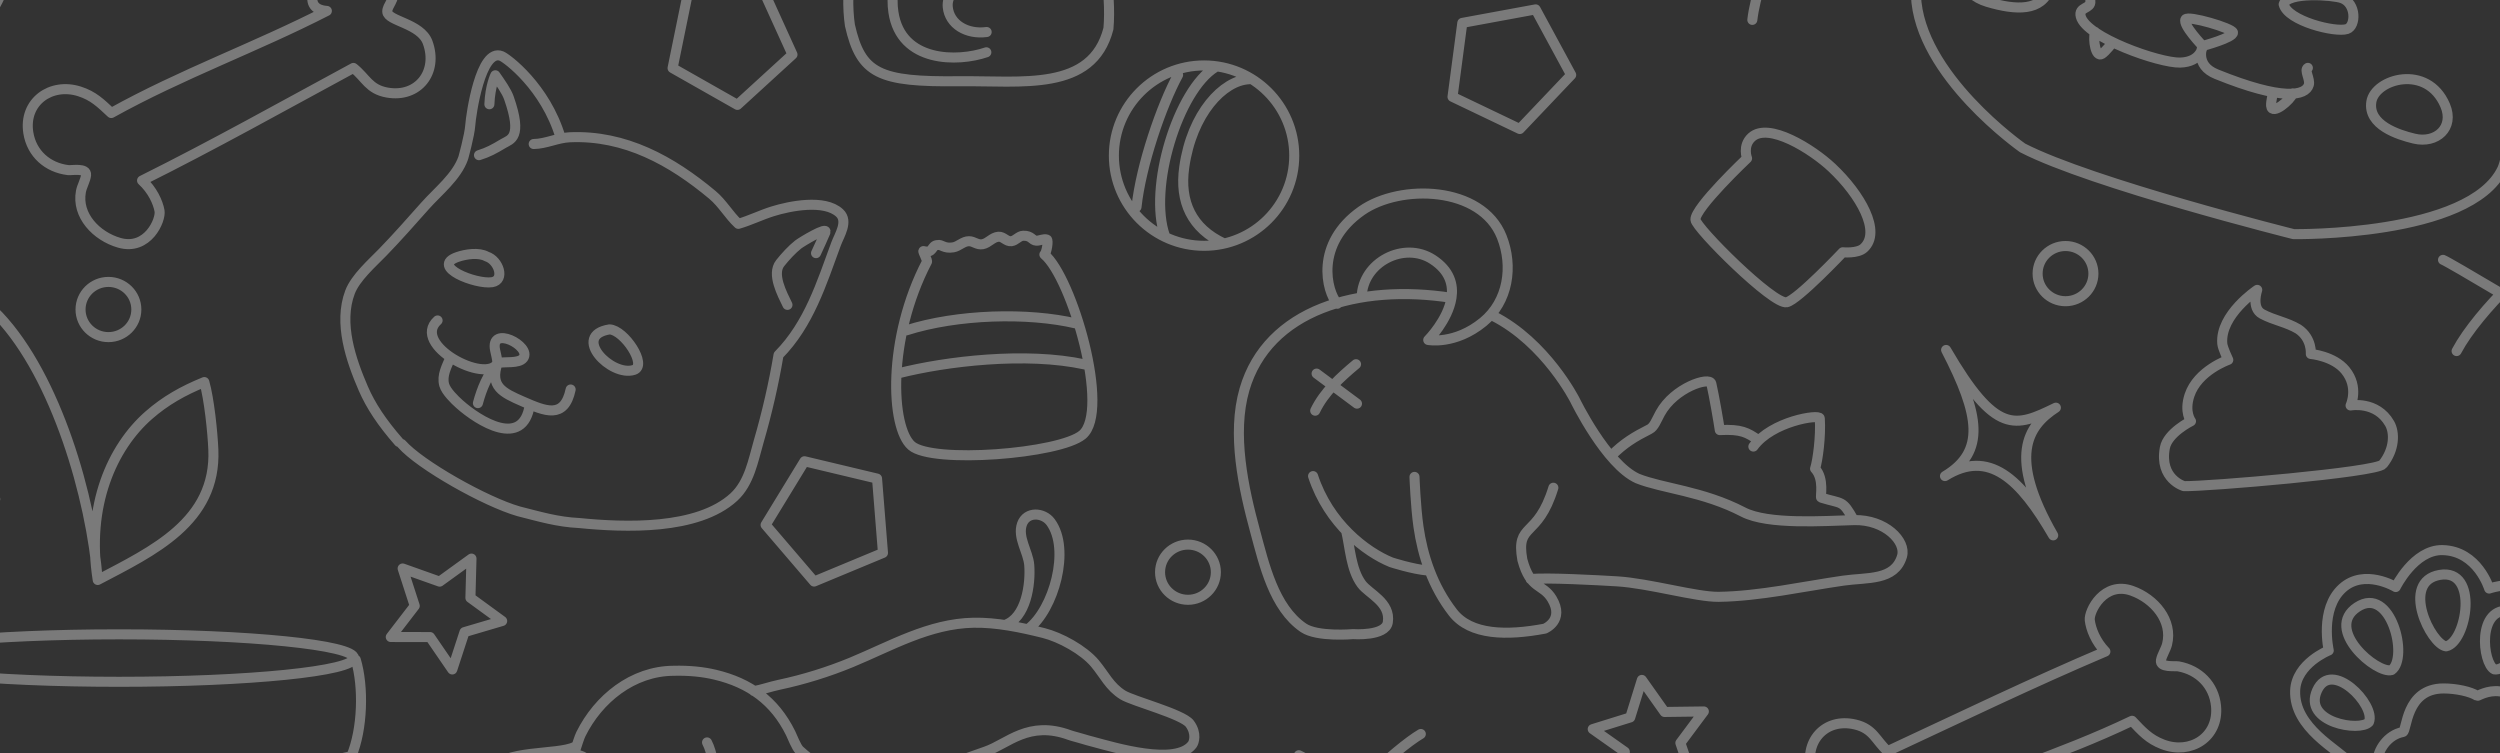 <svg width="498" height="150" viewBox="0 0 498 150" fill="none" xmlns="http://www.w3.org/2000/svg">
<rect x="0" y="0" width="498" height="150" fill="#333333" stroke="none"/>
<path d="M489.354 69.932C493.774 61.644 506.052 50.414 510.947 47.532M486.648 51.763C487.748 52.154 507.067 63.681 511.359 66.374M-20.139 110.762C-19.047 101.432 -11.711 86.497 -8.205 82.028M-29.286 94.831C-28.12 94.795 -5.927 98.48 -0.948 99.422M177.062 -30.276C174.436 -32.151 170.441 -35.934 169.743 -39.155C169.156 -41.864 173.214 -49.25 173.302 -53.699C173.32 -54.598 173.393 -55.592 173.26 -56.395C172.718 -60.648 174.642 -68.67 176.516 -67.704C178.571 -66.645 182.64 -63.92 184.78 -61.837C188.623 -64.652 200.372 -65.779 204.583 -63.091C205.457 -64.391 210.665 -70.321 211.331 -69.516C213.163 -67.304 216.139 -59.837 215.35 -55.319C215.864 -51.393 216.256 -48.764 217.688 -45.063C220.153 -38.689 218.108 -36.821 212.526 -31.987M196.481 10.417C190.822 12.368 179.479 12.522 177.967 2.429C177.498 -0.704 177.998 -3.8 179.879 -6.399C183.805 -11.824 193.775 -11.265 196.857 -5.31C197.194 -4.658 197.636 -2.551 197.557 -2.642C195.409 -5.131 188.347 -3.053 188.793 1.423C189.134 4.841 192.575 6.911 196.542 6.378M180.075 -35.63C186.134 -40.444 195.177 -40.967 202.406 -39.148C204.56 -38.606 209.067 -36.333 210.256 -35.028M261.434 168.612C265.854 160.324 278.132 149.094 283.027 146.211M258.728 150.443C259.828 150.834 279.147 162.361 283.439 165.054M519.527 98.048C522.054 100.92 524.748 103.643 526.384 107.166C533.415 122.307 532.417 147.349 528.447 163.303M519.527 98.048C513.725 102.541 503.862 99.424 501.995 91.426C501.063 87.429 500.584 83.166 500.42 78.36C504.556 78.724 509.783 79.708 513.505 80.85C520.522 83.003 522.807 92.239 519.527 98.048ZM528.447 163.303C530.89 148.527 539.565 139.122 548.482 135.385C552.527 133.69 556.456 132.925 561.066 132.625C560.929 136.064 559.475 142.61 558.504 145.983C554.539 159.76 540.696 161.296 528.447 163.303ZM-9.644 56.454C-6.338 58.378 -2.921 60.109 -0.254 62.933C11.207 75.071 18.185 99.142 19.468 115.532M-9.644 56.454C-13.727 62.551 -24.069 62.716 -28.37 55.72C-30.52 52.223 -32.324 48.332 -34 43.824C-29.961 42.86 -24.692 42.14 -20.799 42.045C-13.462 41.867 -8.371 49.904 -9.644 56.454ZM19.468 115.532C17.109 100.743 22.362 89.076 29.639 82.709C32.939 79.821 36.424 77.852 40.702 76.108C41.66 79.413 42.353 86.084 42.499 89.59C43.097 103.914 30.452 109.752 19.468 115.532ZM124.104 -43.55C133.211 -45.851 149.779 -44.313 155.204 -42.627M135.734 -57.77C136.184 -56.692 140.641 -34.642 141.533 -29.653M-14.164 -7.804C-13.494 -7.372 -14.416 -6.687 -14.883 -6.689C-16.147 -6.696 -16.675 -8.2 -16.393 -9.24C-15.889 -11.101 -13.684 -11.784 -12.01 -11.147C-9.553 -10.213 -8.698 -7.224 -9.707 -4.931C-11.052 -1.875 -14.849 -0.842 -17.756 -2.232C-21.414 -3.98 -22.624 -8.595 -20.851 -12.113C-18.703 -16.375 -13.265 -17.763 -9.137 -15.604C-4.271 -13.06 -2.703 -6.796 -5.249 -2.058C-8.189 3.413 -15.281 5.16 -20.628 2.226C-26.704 -1.109 -28.631 -9.03 -25.308 -14.986C-21.58 -21.668 -12.828 -23.774 -6.264 -20.062C1.024 -15.94 3.31 -6.357 -0.792 0.815M532.464 13.528C532.667 14.3 531.524 14.183 531.182 13.867C530.253 13.008 530.878 11.543 531.788 10.964C533.415 9.931 535.503 10.915 536.31 12.514C537.493 14.861 536.108 17.645 533.816 18.656C530.761 20.005 527.262 18.205 526.054 15.219C524.533 11.46 526.753 7.238 530.436 5.837C534.896 4.14 539.846 6.783 541.438 11.162C543.313 16.323 540.244 22.004 535.168 23.784C529.307 25.839 522.894 22.344 520.926 16.571C518.691 10.01 522.613 2.863 529.084 0.709C536.343 -1.708 544.224 2.641 546.565 9.81C549.164 17.769 544.387 26.385 536.52 28.912M134.971 167.486C132.138 168.913 129.66 170.42 126.958 171.94C121.786 174.849 108.9 172.986 104.806 168.964C103.778 167.953 103.338 166.24 103.002 164.873C101.4 158.35 110.23 156.304 113.442 152.454C113.962 151.832 115.101 147.476 115.72 146.225C119.188 139.221 126.021 133.675 134.156 133.618C137.288 133.538 140.056 133.827 142.49 134.409C149.258 136.026 154.284 139.561 157.488 146.049C157.83 146.752 158.615 148.82 159.257 149.45C161.231 151.389 169.216 156.823 169.216 156.823C173.467 157.143 185.886 158.097 183.968 165.003C183.654 166.131 178.288 168.75 177.316 168.964C163.099 172.093 158.913 165.458 153.65 162.417C150.28 160.47 145.648 158.614 143.28 154.774C142.008 152.712 141.956 150.031 140.842 147.89M103.191 160.268C100.719 159.751 93.875 158.891 97.479 153.5C100.345 149.215 111.011 150.486 114.485 148.773M150.185 137.663C151.699 137.409 153.425 136.784 155.224 136.404C160.065 135.38 165.047 133.831 169.62 131.938C177.491 128.679 185.077 124.228 193.892 124.047C198.516 123.953 203.397 124.981 207.871 126.096C211.203 126.927 215.853 129.466 218.109 132.157C220.027 134.446 221.025 136.804 223.681 138.445C225.689 139.686 235.594 142.246 237.005 144.166C238.461 146.146 237.815 147.91 237.508 148.318C234.272 152.632 221.978 148.891 217.761 147.769C217.023 147.573 216.291 147.388 215.567 147.154C214.748 146.889 213.899 146.722 213.087 146.437C204.875 143.415 200.768 148.171 196.386 149.681C193.024 150.839 190.017 152.029 186.618 152.953C182.703 154.426 178.343 154.978 174.74 157.214M200.175 124.494C204.407 123.072 205.333 116.369 205.022 112.526C204.814 109.952 202.654 107.044 203.573 104.416C204.479 101.827 207.833 102.032 209.285 103.997C213.267 109.388 209.953 121.393 204.792 125.321M114.271 150.108C115.94 150.678 116.459 150.576 116.949 151.708C117.403 152.758 115.166 153.282 113.62 152.307M146.432 158.853C141.513 159.585 138.796 160.046 136.026 164.472C135.452 165.388 134.839 168.06 134.923 169.182C135.142 172.109 141.783 173.626 145.333 173.271C149.932 172.811 155.86 166.392 157.234 165.629M111.646 27.328C108.644 17.313 101.003 11.619 99.906 11.172C95.714 9.466 93.817 22.923 93.681 24.912C93.538 26.999 92.255 31.536 92.286 31.448C90.983 35.2 87.261 38.09 84.664 41.015C81.897 44.131 79.132 47.264 76.225 50.264C74.144 52.412 70.815 55.308 69.722 58.194C67.386 64.363 69.9 71.696 72.382 77.42C73.85 80.806 76.054 84.154 79.445 88.03M106.311 28.686C108.751 28.658 111.008 27.455 113.489 27.345C124.509 26.858 133.801 32.045 141.908 38.818C143.932 40.508 145.199 42.853 147.083 44.59C149.35 43.936 151.602 42.819 153.915 42.097C157.319 41.034 164.247 39.63 167.243 42.422C169.035 44.093 167.197 46.826 166.543 48.598C163.659 56.42 161.147 64.577 155.086 70.713C154.098 76.551 152.776 82.281 151.125 87.962C150.039 91.701 149.283 96.181 146.175 99.028C138.954 105.641 124.474 105.091 115.36 104.187C110.98 103.973 107.531 102.913 103.323 101.856C96.688 99.955 83.661 92.612 80.016 88.447M87.168 63.832C81.831 68.636 96.822 76.639 99.115 72.33M99.115 72.33C97.51 76.986 100.106 78.218 104.154 79.979C108.591 81.909 112.396 83.579 113.674 77.588M99.115 72.33C98.99 71.267 98.827 70.667 98.643 69.831C97.483 64.565 106.007 68.976 104.231 71.335C103.355 72.499 100.457 71.976 99.115 72.33ZM99.115 72.33C97.141 74.597 95.964 77.456 95.201 80.303M89.716 71.266C89.01 72.945 87.958 74.801 88.489 76.679C88.856 77.979 90.583 79.655 91.537 80.505C95.432 83.974 104.173 89.382 105.522 80.722M162.552 50.426C163.198 49.071 163.859 47.549 164.407 46.309C165.004 44.959 159.676 48.177 158.998 48.707C157.782 49.659 156.403 51.162 155.414 52.411C153.682 54.597 155.794 58.522 156.864 60.73M95.414 30.911C97.252 30.332 98.36 29.73 100.301 28.569C101.661 27.756 104.178 27.487 101.358 19.464C100.916 18.205 99.686 16.453 98.668 14.996C98.668 14.996 97.629 17.094 97.485 20.767M-23.303 131.073C-25.69 138.172 -24.927 146.844 -21.677 153.505C-6.66 156.043 8.253 158.564 23.636 158.08C39.018 157.597 54.453 154.123 69.994 150.624C72.252 145.226 72.488 136.832 70.876 131.432M72.372 -37.949C72.372 -36.384 69.949 -34.846 65.351 -33.493C60.752 -32.139 54.142 -31.018 46.191 -30.244C38.241 -29.47 29.234 -29.07 20.087 -29.085C10.941 -29.1 1.98 -29.529 -5.884 -30.329C-13.747 -31.128 -20.233 -32.27 -24.681 -33.638C-29.129 -35.006 -31.381 -36.552 -31.208 -38.117C-30.702 -45.608 -26.751 -54.341 -23.795 -60.423M62.981 -60.269C67.444 -54.642 70.694 -46.957 72.325 -38.29M242.073 13.395C234.667 17.944 228.673 37.411 232.07 47.023M248.811 15.784C243.661 16.015 237.415 22.576 235.898 33.329C234.93 40.187 237.384 45.519 243.809 48.487M234.68 14.918C231.395 20.927 227.266 32.932 226.391 41.234M289.135 59.332C270.603 56.45 252.512 61.707 247.904 77.564C245.327 86.432 247.689 97.242 250.042 105.9C251.807 112.394 253.746 121.048 259.651 125.061C262.423 126.945 269.511 126.316 269.511 126.316C269.511 126.316 276.01 126.794 276.453 123.961C277.069 120.021 272.675 118.296 271.236 116.361C269.077 113.456 268.941 109.038 268.134 105.695M262.265 74.418L270.311 80.405M270.122 72.549C267.002 75.155 263.769 78.094 261.987 81.811M261.562 94.839C264.656 104.292 272.085 109.953 277.107 112C277.107 112 281.413 113.407 284.486 113.658M281.768 94.997C281.768 94.997 281.983 100.938 282.561 104.937C283.391 110.683 285.34 116.744 289.407 121.999C292.943 126.568 300.211 126.645 307.723 125.225C307.723 125.225 311.728 123.586 309.154 119.298C307.293 116.198 304.865 117.52 303.253 111.514C301.911 103.992 306.296 107.395 309.431 97.156M320.999 90.766C323.458 88.284 325.622 86.997 328.591 85.493C329.494 85.036 329.913 83.791 330.708 82.328C333.488 77.211 340.561 74.943 340.898 76.428C341.463 78.926 342.33 83.913 342.583 85.673C346.897 85.459 348.044 86.149 350.239 87.656M304.893 115.359C307.889 115.002 318.441 115.58 322.114 115.804C328.534 116.196 337.913 118.949 342.367 118.888C350.432 118.776 359.207 116.816 367.189 115.663C371.96 114.975 377.41 115.735 378.883 110.798C379.763 107.848 375.539 103.441 369.314 103.605C363.411 103.76 352.211 104.582 347.249 102.002C339.197 97.815 331.212 97.325 326.202 95.323C319.922 92.492 313.728 79.703 313.728 79.703C313.728 79.703 307.96 68.25 297.399 62.914M266.395 60.509C264.237 58.072 261.819 48.575 271.222 41.987C278.955 36.57 295.131 37.029 299.151 47.182C301.474 53.049 300.451 60.051 295.439 64.15C289.821 68.743 284.504 67.723 284.504 67.723C284.504 67.723 288.455 63.75 289.136 59.319C289.539 56.696 288.796 53.913 285.409 51.699C279.713 47.976 271.413 52.226 271.245 59.162M349.269 88.956C352.94 83.883 362.444 82.459 362.502 83.335C362.741 86.947 362.087 91.754 361.562 93.356C363.474 95.406 362.544 99.053 362.781 99.127C367.069 100.46 366.956 99.498 369.237 103.542M180.523 65.816C190.676 62.565 204.846 62.181 214.382 64.449M179.029 74.349C188.427 71.966 204.409 70.041 216.151 72.614M416.394 0.217C416.598 1.805 413.97 1.316 414.486 3.289C415.577 7.461 430.162 12.584 434.28 12.468C438.568 12.348 438.775 9.154 438.775 9.154M438.775 9.154C438.775 9.154 437.056 12.972 441.511 14.774C454.809 20.155 459.284 19.072 459.918 16.896C460.241 15.788 458.928 13.926 459.726 13.518M438.775 9.154C438.775 9.154 444.942 7.506 444.812 6.473C444.705 5.618 435.834 3.017 435.349 3.857C434.717 4.952 438.775 9.154 438.775 9.154ZM417.318 6.344C416.858 8.078 417.499 11.489 418.681 10.755C419.435 10.286 420.882 8.408 420.882 8.408M452.814 18.413C452.814 18.413 452.343 20.199 452.407 21.078C452.553 23.109 456.368 19.837 456.737 18.598M417.633 -64.646C417.633 -64.646 423.433 -53.746 420.914 -49.968C418.792 -46.787 410.759 -44.141 410.759 -44.141M508.53 -33.719C508.53 -33.719 496.952 -29.837 495.629 -24.986C494.152 -19.573 500.804 -13.282 500.804 -13.282M349.064 3.961C350.157 -5.369 357.492 -20.303 360.999 -24.773M339.917 -11.97C341.084 -12.006 363.277 -8.321 368.256 -7.378M146.899 20.894L133.977 13.565L136.954 -0.99L151.716 -2.656L157.863 10.869L146.899 20.894ZM492.291 -70L491.865 -62.186L498.06 -57.405L490.497 -55.396L487.864 -48.027L483.617 -54.599L475.795 -54.826L480.732 -60.897L478.531 -68.406L485.83 -65.586L492.291 -70ZM182.002 -38.487C175.393 -29.473 167.235 -9.214 169.304 5.041C171.496 14.714 175.112 16.361 191.008 16.181C203.499 16.04 217.555 18.366 220.801 5.705C222.069 -8.908 213.652 -32.298 207.12 -39.709C206.548 -40.311 202.862 -42.983 199.232 -43.644C194.771 -44.455 190.501 -44.912 184.576 -40.973C184.576 -40.973 182.944 -39.715 182.002 -38.487ZM27.16 61.655C27.16 64.691 24.671 67.153 21.601 67.153C18.531 67.153 16.043 64.691 16.043 61.655C16.043 58.619 18.531 56.157 21.601 56.157C24.671 56.157 27.16 58.619 27.16 61.655ZM38.68 -9.375C38.68 -6.339 36.191 -3.878 33.121 -3.878C30.052 -3.878 27.563 -6.339 27.563 -9.375C27.563 -12.411 30.052 -14.873 33.121 -14.873C36.191 -14.873 38.68 -12.411 38.68 -9.375ZM109.883 168.168C109.562 167.256 107.997 166.23 107.792 165.95C106.566 164.275 108.009 163.278 110.96 163.813C114.425 164.442 115.104 167.388 111.587 167.207C110.862 167.17 110.144 167.543 109.883 168.168ZM127.117 153.591C121.335 154.134 126.407 157.303 129.349 155.827C130.708 155.145 128.953 153.637 127.117 153.591ZM371.744 -55.073C371.744 -52.036 369.256 -49.575 366.186 -49.575C363.116 -49.575 360.627 -52.036 360.627 -55.073C360.627 -58.109 363.116 -60.57 366.186 -60.57C369.256 -60.57 371.744 -58.109 371.744 -55.073ZM417.008 54.505C417.008 57.541 414.519 60.002 411.449 60.002C408.379 60.002 405.891 57.541 405.891 54.505C405.891 51.469 408.379 49.007 411.449 49.007C414.519 49.007 417.008 51.469 417.008 54.505ZM242.201 113.981C242.201 117.018 239.712 119.479 236.643 119.479C233.573 119.479 231.084 117.018 231.084 113.981C231.084 110.945 233.573 108.484 236.643 108.484C239.712 108.484 242.201 110.945 242.201 113.981ZM96.939 51.092C95.401 50.226 92.801 50.615 91.142 51.188C85.609 53.097 94.807 56.732 98.033 56.212C100.665 55.787 99.338 51.836 96.939 51.092ZM121.42 65.615C113.75 66.846 121.732 75.148 126.278 73.687C129.046 72.798 124.349 65.719 121.42 65.615ZM70.516 131.086C70.516 133.698 49.562 135.815 23.715 135.815C-2.133 135.815 -23.087 133.698 -23.087 131.086C-23.087 128.475 -2.133 126.358 23.715 126.358C49.562 126.358 70.516 128.475 70.516 131.086ZM29.564 167.759C29.564 172.46 25.715 176.271 20.966 176.271C16.218 176.271 12.368 172.46 12.368 167.759C12.368 163.058 16.218 159.247 20.966 159.247C25.715 159.247 29.564 163.058 29.564 167.759ZM23.79 157.854C23.79 159.256 22.533 160.393 20.983 160.393C19.433 160.393 18.176 159.256 18.176 157.854C18.176 156.453 19.433 155.316 20.983 155.316C22.533 155.316 23.79 156.453 23.79 157.854ZM175.889 110.142L162.17 115.844L152.508 104.559L160.256 91.882L174.706 95.333L175.889 110.142ZM100.03 123.703L92.525 125.918L90.096 133.357L85.669 126.904L77.844 126.892L82.614 120.688L80.207 113.242L87.581 115.861L93.919 111.271L93.707 119.093L100.03 123.703ZM387.44 94.834C395.567 89.974 394.372 82.658 387.665 69.711C397.585 86.743 401.398 85.174 409.53 81.207C403.763 84.948 400.023 90.995 408.996 106.646C402.465 95.371 396.18 89.371 387.44 94.834ZM529.111 -43.901C537.585 -39.674 543.104 -44.622 550.397 -57.248C541.393 -39.715 544.77 -37.347 552.493 -32.635C546.235 -35.477 539.125 -35.37 530.775 -19.378C536.754 -30.955 538.422 -39.482 529.111 -43.901ZM62.852 -60.508C62.852 -57.081 43.505 -54.303 19.639 -54.303C-4.227 -54.303 -23.574 -57.081 -23.574 -60.508C-23.574 -63.935 -4.227 -66.714 19.639 -66.714C43.505 -66.714 62.852 -63.935 62.852 -60.508ZM247.53 -56.242L247.104 -48.428L253.299 -43.647L245.736 -41.638L243.103 -34.269L238.856 -40.841L231.034 -41.068L235.971 -47.138L233.77 -54.647L241.069 -51.827L247.53 -56.242ZM302.745 25.698L289.341 19.29L291.293 4.562L305.903 1.868L312.981 14.93L302.745 25.698ZM327.06 135.439L331.582 141.825L339.407 141.721L334.73 147.995L337.247 155.404L329.835 152.895L323.566 157.579L323.662 149.754L317.27 145.239L324.742 142.912L327.06 135.439ZM65.111 2.176C50.924 9.455 36.27 14.68 22.163 22.514C20.022 20.513 18.591 19.088 15.824 18.205C10.123 16.387 4.669 20.305 5.642 26.451C6.302 30.615 9.499 33.405 13.594 33.888C14.292 33.97 17.315 33.376 17.147 34.88C17.034 35.891 16.32 37.082 16.12 38.15C15.23 42.9 19.171 47.04 23.748 48.36C29.431 49.999 32.099 43.798 31.78 42.007C31.473 40.279 30.348 37.83 28.297 35.961C42.401 28.944 56.515 21.044 70.402 13.531C72.892 15.504 73.479 17.803 77.146 18.443C83.333 19.524 87.324 14.314 85.193 8.458C83.805 4.645 77.214 4.216 77.145 2.331C77.099 1.058 78.762 -0.02 78.359 -2.244C77.475 -7.118 70.173 -8.566 66.352 -6.466C63.389 -4.838 59.396 1.764 65.111 2.176ZM27.7 -38.384C33.846 -38.699 39.913 -38.203 46.098 -38.729C46.646 -37.668 47.001 -36.927 47.918 -36.164C49.807 -34.593 52.307 -35.115 52.699 -37.471C52.965 -39.068 52.123 -40.583 50.665 -41.416C50.417 -41.559 49.224 -41.834 49.471 -42.345C49.636 -42.688 50.047 -42.999 50.252 -43.349C51.163 -44.906 50.211 -47.023 48.677 -48.234C46.773 -49.738 45.026 -47.95 44.924 -47.258C44.826 -46.59 44.943 -45.532 45.473 -44.532C39.39 -44.297 33.195 -43.748 27.131 -43.301C26.45 -44.41 26.515 -45.327 25.235 -46.148C23.076 -47.533 20.959 -46.313 21.032 -43.874C21.078 -42.285 23.467 -41.068 23.261 -40.382C23.122 -39.919 22.374 -39.802 22.251 -38.941C21.982 -37.054 24.509 -35.357 26.181 -35.492C27.478 -35.596 29.766 -37.314 27.7 -38.384ZM486.761 137.14C479.143 137.14 479.486 145.661 478.647 145.818C475.564 146.396 473.623 149.493 473.595 151.635C473.536 156.12 476.639 160.27 481.184 159.951C486.871 159.553 491.052 151.537 491.052 151.537C491.052 151.537 500.274 154.329 504.248 148.817C506.331 145.928 504.645 138.598 498.01 137.728C495.478 137.395 493.586 138.701 493.459 138.617C492.134 137.745 489.228 137.14 486.761 137.14ZM487.254 128.755C484.208 128.351 478.097 115.875 485.996 114.52C493.897 113.164 491.37 127.934 487.254 128.755ZM476.401 133.479C473.447 134.323 462.867 125.321 469.57 120.927C476.274 116.532 479.849 131.085 476.401 133.479ZM471.897 143.836C470.161 145.829 458.695 143.939 461.551 137.556C464.408 131.17 473.307 140.451 471.897 143.836ZM496.888 133.349C494.505 132.208 493.269 120.653 500.183 121.704C507.099 122.755 500.526 133.806 496.888 133.349ZM493.7 156.834C496.527 155.527 505.406 157.425 508.366 149.709C511.132 142.497 507.387 140.167 506.515 135.897C505.543 131.137 509.911 124.408 505.091 118.574C502.152 115.016 495.841 117.241 495.841 117.241C495.841 117.241 493.572 109.729 486.55 109.579C480.892 109.457 477.228 116.937 477.228 116.937C477.228 116.937 471.023 113.188 466.622 117.15C461.993 121.317 463.887 129.573 463.887 129.573C463.887 129.573 457.4 132.157 457.195 137.559C456.913 145.006 465.761 149.266 468.063 151.905C469.63 153.702 470.485 161.762 477.12 163.787C485.027 166.199 490.862 158.146 493.7 156.834ZM257.812 31C257.812 40.921 249.769 48.964 239.848 48.964C229.927 48.964 221.884 40.921 221.884 31C221.884 21.079 229.927 13.037 239.848 13.037C249.769 13.037 257.812 21.079 257.812 31ZM536.697 59.932C536.697 59.932 534.035 59.728 533.297 57.297C531.97 52.928 540.64 47.447 545.676 45.497C552.944 42.683 561.533 42.072 562.885 46.729C563.351 48.334 561.815 50.841 561.815 50.841C561.815 50.841 566.479 63.02 565.96 65.213C565.329 67.879 544.8 75.12 543.263 74.489C541.074 73.591 536.697 59.932 536.697 59.932ZM184.628 52.18C176.702 67.418 177.397 85.161 181.577 88.795C185.728 92.403 211.063 90.416 215.621 86.609C221.3 81.865 213.533 55.232 208.043 50.707C208.505 50.322 208.883 47.835 208.541 47.719C207.883 47.495 207.124 47.975 206.445 47.944C205.511 47.901 205.507 46.906 203.819 46.959C202.946 46.986 202.33 47.937 201.476 48.048C200.47 48.178 199.88 47.082 198.902 47.156C197.66 47.251 196.926 48.419 195.75 48.645C194.661 48.855 194.021 48.048 193.01 48.048C191.858 48.048 190.979 49.092 189.897 49.272C187.968 49.592 187.592 48.592 186.718 48.819C185.45 48.9 185.994 50.535 183.952 50.018C183.736 49.963 184.915 52.103 184.628 52.18ZM435.041 96.841C439.533 96.946 473.386 94.094 474.672 92.478C477.037 89.503 477.053 86.175 476.018 84.364C473.406 79.793 468.233 80.771 468.233 80.771C468.233 80.771 469.948 77.147 467.205 73.772C464.874 70.904 460.313 70.509 460.313 70.509C460.313 70.509 460.607 67.434 457.827 65.558C455.4 64.125 453.042 63.846 450.615 62.545C448.377 61.346 449.64 57.742 449.64 57.742C449.64 57.742 442.184 62.689 442.679 68.455C442.759 69.394 443.873 71.687 443.873 71.687C443.873 71.687 437.766 73.807 436.14 78.757C435.045 82.092 436.445 83.903 436.445 83.903C436.445 83.903 431.792 86.192 431.236 89.225C430.101 95.415 435.041 96.841 435.041 96.841ZM402.892 29.46C402.892 29.46 382.213 14.987 381.656 -0.976C381.454 -6.769 398.013 -35.29 403.963 -43.389C405.805 -45.897 412.469 -69.246 416.653 -69.408C427.155 -69.815 433.144 -55.16 436.759 -47.592C455.889 -52.031 477.675 -41.745 486.403 -34.437C489.539 -36.882 512.663 -41.515 513.995 -37.349C514.443 -35.948 511.029 -15.579 505.173 -8.094C503.77 -0.27 500.441 29.44 498.453 33.655C492.08 47.165 456.885 46.64 456.885 46.64C456.885 46.64 416.568 36.53 402.892 29.46ZM417.198 -10.15C417.198 -10.15 418.397 -12.993 420.906 -13.195C423.047 -13.368 431.177 -9.453 431.219 -6.758C431.238 -5.549 429.198 -5.531 424.028 -6.347C417.051 -7.449 417.198 -10.15 417.198 -10.15ZM454.906 0.857C455.617 -1.664 464.721 -1.015 466.527 -0.353C469.432 0.712 469.318 5.192 467.529 5.782C465.208 6.548 455.703 4.177 454.906 0.857ZM432.597 -19.964C432.597 -19.964 429.923 -17.933 431.215 -15.466C433.624 -10.866 440.52 -14.665 439.126 -18.689C437.429 -23.588 432.597 -19.964 432.597 -19.964ZM453.03 -10.477C453.03 -10.477 453.995 -7.261 456.759 -7.607C461.912 -8.252 460.77 -16.041 456.512 -16.146C451.329 -16.273 453.03 -10.477 453.03 -10.477ZM394.392 -9.291C388.815 -6.405 390.619 -1.189 395.887 0.379C401.622 2.087 406.744 2.308 408.302 -2.422C409.636 -6.472 399.808 -12.094 394.392 -9.291ZM472.369 20.285C471.661 24.918 477.684 26.842 480.9 27.614C485.346 28.68 488.957 25.412 487.084 21.012C483.52 12.64 473.065 15.724 472.369 20.285ZM322.328 -31.703L291.701 -19.335C291.701 -19.335 294.631 -5.15 281.211 -6.268C269.204 -7.268 273.771 -20.559 273.771 -20.559C273.771 -20.559 259.147 -21.529 262.34 -33.025C265.786 -45.436 279.168 -36.278 279.168 -36.278L311.066 -48.82C311.066 -48.82 311.337 -61.482 323.113 -59.762C333.334 -58.269 329.198 -46.815 329.198 -46.815C329.198 -46.815 344.745 -45.355 339.111 -33.146C334.94 -24.107 322.328 -31.703 322.328 -31.703ZM348.014 31.544C348.014 31.544 347.046 29.056 348.918 27.339C352.282 24.251 360.976 29.695 364.913 33.39C370.596 38.724 374.865 46.202 371.251 49.437C370.007 50.551 367.081 50.252 367.081 50.252C367.081 50.252 358.121 59.728 355.919 60.21C353.243 60.795 337.83 45.423 337.733 43.764C337.595 41.402 348.014 31.544 348.014 31.544ZM380.609 161.288C395.209 154.878 410.152 150.548 424.706 143.579C426.722 145.705 428.064 147.214 430.773 148.262C436.354 150.421 442.035 146.839 441.434 140.646C441.027 136.45 438.004 133.471 433.946 132.742C433.254 132.618 430.2 133.029 430.459 131.538C430.633 130.536 431.417 129.39 431.681 128.336C432.857 123.648 429.173 119.278 424.683 117.684C419.11 115.705 416.073 121.733 416.282 123.541C416.485 125.284 417.46 127.796 419.394 129.786C404.892 135.939 390.327 142.973 376.013 149.634C373.646 147.515 373.199 145.185 369.577 144.324C363.467 142.872 359.168 147.831 360.943 153.806C362.098 157.696 368.651 158.521 368.606 160.407C368.575 161.681 366.85 162.657 367.118 164.9C367.706 169.819 374.907 171.704 378.848 169.839C381.904 168.393 386.289 162.044 380.609 161.288ZM91.509 -13.049C99.636 -17.909 98.441 -25.224 91.734 -38.172C101.654 -21.14 105.467 -22.708 113.599 -26.675C107.832 -22.934 104.092 -16.887 113.065 -1.237C106.534 -12.511 100.249 -18.511 91.509 -13.049Z" stroke="white" stroke-opacity="0.35" stroke-width="2" stroke-linecap="round" stroke-linejoin="round"/>
</svg>
